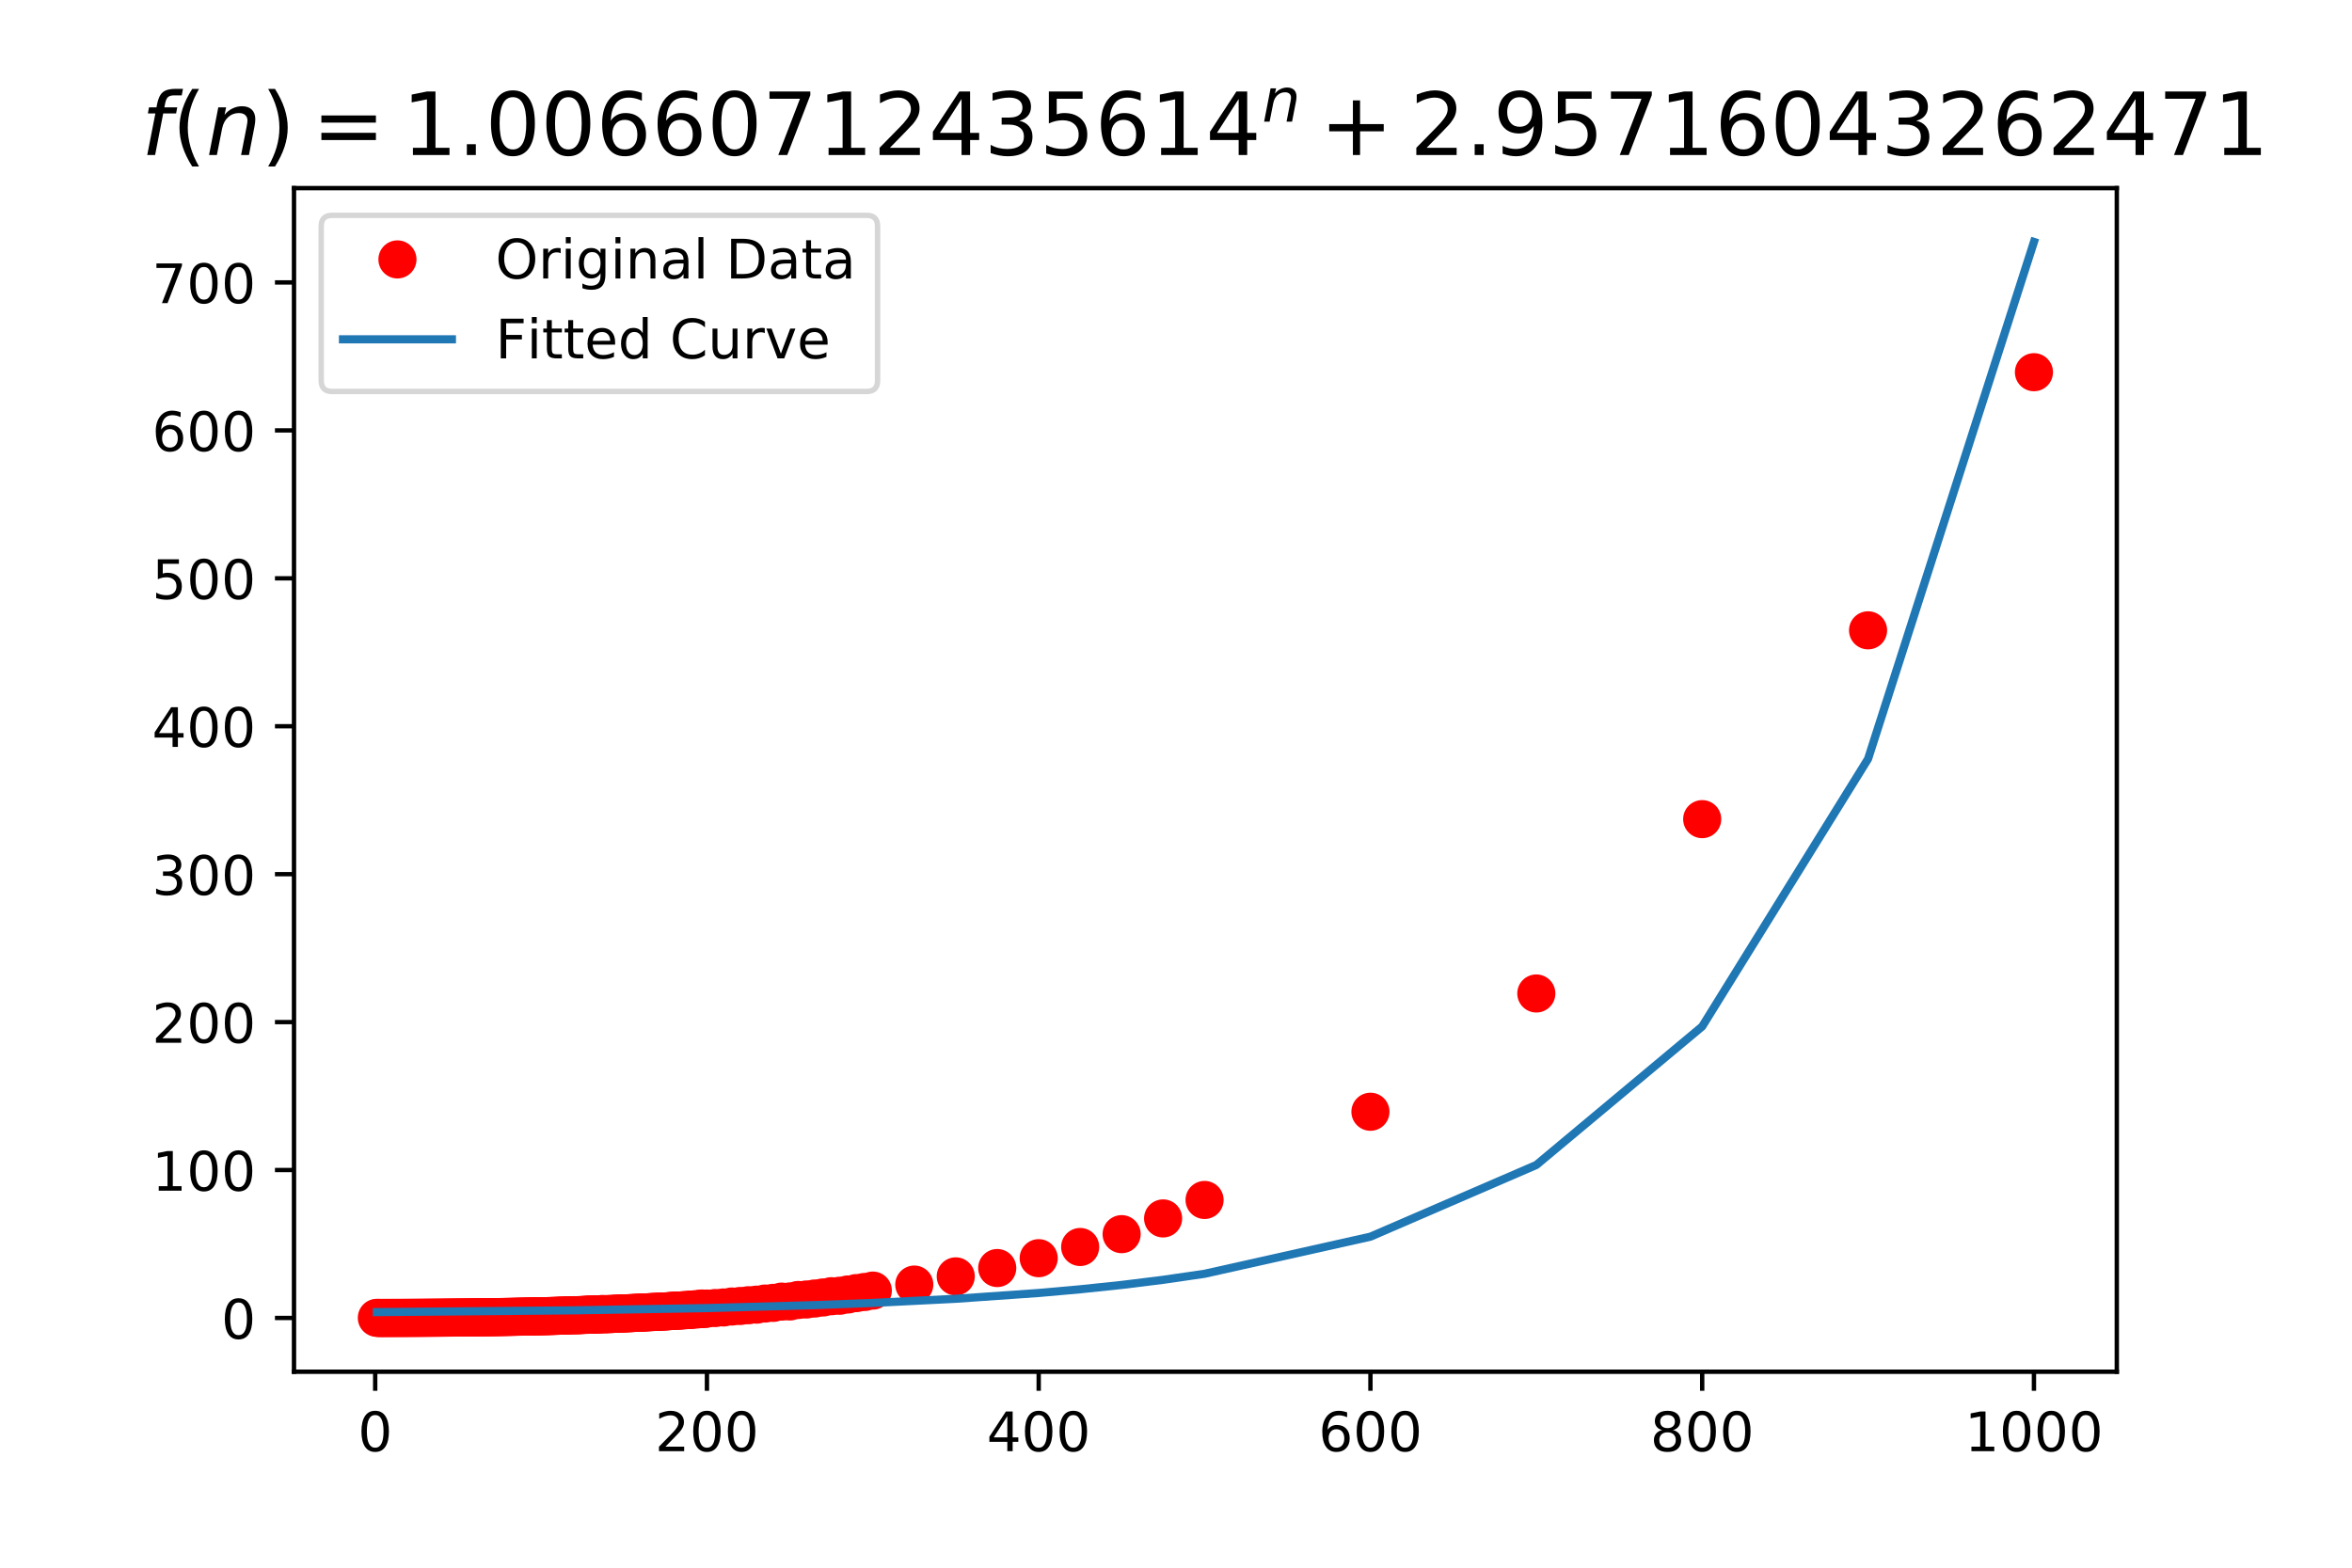 <?xml version="1.0" encoding="utf-8" standalone="no"?>
<!DOCTYPE svg PUBLIC "-//W3C//DTD SVG 1.1//EN"
  "http://www.w3.org/Graphics/SVG/1.1/DTD/svg11.dtd">
<!-- Created with matplotlib (https://matplotlib.org/) -->
<svg height="288pt" version="1.1" viewBox="0 0 432 288" width="432pt" xmlns="http://www.w3.org/2000/svg" xmlns:xlink="http://www.w3.org/1999/xlink">
 <defs>
  <style type="text/css">
*{stroke-linecap:butt;stroke-linejoin:round;}
  </style>
 </defs>
 <g id="figure_1">
  <g id="patch_1">
   <path d="M 0 288 
L 432 288 
L 432 0 
L 0 0 
z
" style="fill:#ffffff;"/>
  </g>
  <g id="axes_1">
   <g id="patch_2">
    <path d="M 54 252 
L 388.8 252 
L 388.8 34.56 
L 54 34.56 
z
" style="fill:#ffffff;"/>
   </g>
   <g id="matplotlib.axis_1">
    <g id="xtick_1">
     <g id="line2d_1">
      <defs>
       <path d="M 0 0 
L 0 3.5 
" id="mab795fb2c2" style="stroke:#000000;stroke-width:0.8;"/>
      </defs>
      <g>
       <use style="stroke:#000000;stroke-width:0.8;" x="68.914" xlink:href="#mab795fb2c2" y="252"/>
      </g>
     </g>
     <g id="text_1">
      <!-- 0 -->
      <defs>
       <path d="M 31.781 66.406 
Q 24.172 66.406 20.328 58.906 
Q 16.5 51.422 16.5 36.375 
Q 16.5 21.391 20.328 13.891 
Q 24.172 6.391 31.781 6.391 
Q 39.453 6.391 43.281 13.891 
Q 47.125 21.391 47.125 36.375 
Q 47.125 51.422 43.281 58.906 
Q 39.453 66.406 31.781 66.406 
z
M 31.781 74.219 
Q 44.047 74.219 50.516 64.516 
Q 56.984 54.828 56.984 36.375 
Q 56.984 17.969 50.516 8.266 
Q 44.047 -1.422 31.781 -1.422 
Q 19.531 -1.422 13.062 8.266 
Q 6.594 17.969 6.594 36.375 
Q 6.594 54.828 13.062 64.516 
Q 19.531 74.219 31.781 74.219 
z
" id="DejaVuSans-48"/>
      </defs>
      <g transform="translate(65.732 266.598)scale(0.1 -0.1)">
       <use xlink:href="#DejaVuSans-48"/>
      </g>
     </g>
    </g>
    <g id="xtick_2">
     <g id="line2d_2">
      <g>
       <use style="stroke:#000000;stroke-width:0.8;" x="129.847" xlink:href="#mab795fb2c2" y="252"/>
      </g>
     </g>
     <g id="text_2">
      <!-- 200 -->
      <defs>
       <path d="M 19.188 8.297 
L 53.609 8.297 
L 53.609 0 
L 7.328 0 
L 7.328 8.297 
Q 12.938 14.109 22.625 23.891 
Q 32.328 33.688 34.812 36.531 
Q 39.547 41.844 41.422 45.531 
Q 43.312 49.219 43.312 52.781 
Q 43.312 58.594 39.234 62.25 
Q 35.156 65.922 28.609 65.922 
Q 23.969 65.922 18.812 64.312 
Q 13.672 62.703 7.812 59.422 
L 7.812 69.391 
Q 13.766 71.781 18.938 73 
Q 24.125 74.219 28.422 74.219 
Q 39.75 74.219 46.484 68.547 
Q 53.219 62.891 53.219 53.422 
Q 53.219 48.922 51.531 44.891 
Q 49.859 40.875 45.406 35.406 
Q 44.188 33.984 37.641 27.219 
Q 31.109 20.453 19.188 8.297 
z
" id="DejaVuSans-50"/>
      </defs>
      <g transform="translate(120.303 266.598)scale(0.1 -0.1)">
       <use xlink:href="#DejaVuSans-50"/>
       <use x="63.623" xlink:href="#DejaVuSans-48"/>
       <use x="127.246" xlink:href="#DejaVuSans-48"/>
      </g>
     </g>
    </g>
    <g id="xtick_3">
     <g id="line2d_3">
      <g>
       <use style="stroke:#000000;stroke-width:0.8;" x="190.781" xlink:href="#mab795fb2c2" y="252"/>
      </g>
     </g>
     <g id="text_3">
      <!-- 400 -->
      <defs>
       <path d="M 37.797 64.312 
L 12.891 25.391 
L 37.797 25.391 
z
M 35.203 72.906 
L 47.609 72.906 
L 47.609 25.391 
L 58.016 25.391 
L 58.016 17.188 
L 47.609 17.188 
L 47.609 0 
L 37.797 0 
L 37.797 17.188 
L 4.891 17.188 
L 4.891 26.703 
z
" id="DejaVuSans-52"/>
      </defs>
      <g transform="translate(181.237 266.598)scale(0.1 -0.1)">
       <use xlink:href="#DejaVuSans-52"/>
       <use x="63.623" xlink:href="#DejaVuSans-48"/>
       <use x="127.246" xlink:href="#DejaVuSans-48"/>
      </g>
     </g>
    </g>
    <g id="xtick_4">
     <g id="line2d_4">
      <g>
       <use style="stroke:#000000;stroke-width:0.8;" x="251.714" xlink:href="#mab795fb2c2" y="252"/>
      </g>
     </g>
     <g id="text_4">
      <!-- 600 -->
      <defs>
       <path d="M 33.016 40.375 
Q 26.375 40.375 22.484 35.828 
Q 18.609 31.297 18.609 23.391 
Q 18.609 15.531 22.484 10.953 
Q 26.375 6.391 33.016 6.391 
Q 39.656 6.391 43.531 10.953 
Q 47.406 15.531 47.406 23.391 
Q 47.406 31.297 43.531 35.828 
Q 39.656 40.375 33.016 40.375 
z
M 52.594 71.297 
L 52.594 62.312 
Q 48.875 64.062 45.094 64.984 
Q 41.312 65.922 37.594 65.922 
Q 27.828 65.922 22.672 59.328 
Q 17.531 52.734 16.797 39.406 
Q 19.672 43.656 24.016 45.922 
Q 28.375 48.188 33.594 48.188 
Q 44.578 48.188 50.953 41.516 
Q 57.328 34.859 57.328 23.391 
Q 57.328 12.156 50.688 5.359 
Q 44.047 -1.422 33.016 -1.422 
Q 20.359 -1.422 13.672 8.266 
Q 6.984 17.969 6.984 36.375 
Q 6.984 53.656 15.188 63.938 
Q 23.391 74.219 37.203 74.219 
Q 40.922 74.219 44.703 73.484 
Q 48.484 72.75 52.594 71.297 
z
" id="DejaVuSans-54"/>
      </defs>
      <g transform="translate(242.171 266.598)scale(0.1 -0.1)">
       <use xlink:href="#DejaVuSans-54"/>
       <use x="63.623" xlink:href="#DejaVuSans-48"/>
       <use x="127.246" xlink:href="#DejaVuSans-48"/>
      </g>
     </g>
    </g>
    <g id="xtick_5">
     <g id="line2d_5">
      <g>
       <use style="stroke:#000000;stroke-width:0.8;" x="312.648" xlink:href="#mab795fb2c2" y="252"/>
      </g>
     </g>
     <g id="text_5">
      <!-- 800 -->
      <defs>
       <path d="M 31.781 34.625 
Q 24.75 34.625 20.719 30.859 
Q 16.703 27.094 16.703 20.516 
Q 16.703 13.922 20.719 10.156 
Q 24.75 6.391 31.781 6.391 
Q 38.812 6.391 42.859 10.172 
Q 46.922 13.969 46.922 20.516 
Q 46.922 27.094 42.891 30.859 
Q 38.875 34.625 31.781 34.625 
z
M 21.922 38.812 
Q 15.578 40.375 12.031 44.719 
Q 8.5 49.078 8.5 55.328 
Q 8.5 64.062 14.719 69.141 
Q 20.953 74.219 31.781 74.219 
Q 42.672 74.219 48.875 69.141 
Q 55.078 64.062 55.078 55.328 
Q 55.078 49.078 51.531 44.719 
Q 48 40.375 41.703 38.812 
Q 48.828 37.156 52.797 32.312 
Q 56.781 27.484 56.781 20.516 
Q 56.781 9.906 50.312 4.234 
Q 43.844 -1.422 31.781 -1.422 
Q 19.734 -1.422 13.25 4.234 
Q 6.781 9.906 6.781 20.516 
Q 6.781 27.484 10.781 32.312 
Q 14.797 37.156 21.922 38.812 
z
M 18.312 54.391 
Q 18.312 48.734 21.844 45.562 
Q 25.391 42.391 31.781 42.391 
Q 38.141 42.391 41.719 45.562 
Q 45.312 48.734 45.312 54.391 
Q 45.312 60.062 41.719 63.234 
Q 38.141 66.406 31.781 66.406 
Q 25.391 66.406 21.844 63.234 
Q 18.312 60.062 18.312 54.391 
z
" id="DejaVuSans-56"/>
      </defs>
      <g transform="translate(303.104 266.598)scale(0.1 -0.1)">
       <use xlink:href="#DejaVuSans-56"/>
       <use x="63.623" xlink:href="#DejaVuSans-48"/>
       <use x="127.246" xlink:href="#DejaVuSans-48"/>
      </g>
     </g>
    </g>
    <g id="xtick_6">
     <g id="line2d_6">
      <g>
       <use style="stroke:#000000;stroke-width:0.8;" x="373.582" xlink:href="#mab795fb2c2" y="252"/>
      </g>
     </g>
     <g id="text_6">
      <!-- 1000 -->
      <defs>
       <path d="M 12.406 8.297 
L 28.516 8.297 
L 28.516 63.922 
L 10.984 60.406 
L 10.984 69.391 
L 28.422 72.906 
L 38.281 72.906 
L 38.281 8.297 
L 54.391 8.297 
L 54.391 0 
L 12.406 0 
z
" id="DejaVuSans-49"/>
      </defs>
      <g transform="translate(360.857 266.598)scale(0.1 -0.1)">
       <use xlink:href="#DejaVuSans-49"/>
       <use x="63.623" xlink:href="#DejaVuSans-48"/>
       <use x="127.246" xlink:href="#DejaVuSans-48"/>
       <use x="190.869" xlink:href="#DejaVuSans-48"/>
      </g>
     </g>
    </g>
   </g>
   <g id="matplotlib.axis_2">
    <g id="ytick_1">
     <g id="line2d_7">
      <defs>
       <path d="M 0 0 
L -3.5 0 
" id="m92c43f26bc" style="stroke:#000000;stroke-width:0.8;"/>
      </defs>
      <g>
       <use style="stroke:#000000;stroke-width:0.8;" x="54" xlink:href="#m92c43f26bc" y="242.124"/>
      </g>
     </g>
     <g id="text_7">
      <!-- 0 -->
      <g transform="translate(40.638 245.923)scale(0.1 -0.1)">
       <use xlink:href="#DejaVuSans-48"/>
      </g>
     </g>
    </g>
    <g id="ytick_2">
     <g id="line2d_8">
      <g>
       <use style="stroke:#000000;stroke-width:0.8;" x="54" xlink:href="#m92c43f26bc" y="214.948"/>
      </g>
     </g>
     <g id="text_8">
      <!-- 100 -->
      <g transform="translate(27.913 218.747)scale(0.1 -0.1)">
       <use xlink:href="#DejaVuSans-49"/>
       <use x="63.623" xlink:href="#DejaVuSans-48"/>
       <use x="127.246" xlink:href="#DejaVuSans-48"/>
      </g>
     </g>
    </g>
    <g id="ytick_3">
     <g id="line2d_9">
      <g>
       <use style="stroke:#000000;stroke-width:0.8;" x="54" xlink:href="#m92c43f26bc" y="187.771"/>
      </g>
     </g>
     <g id="text_9">
      <!-- 200 -->
      <g transform="translate(27.913 191.57)scale(0.1 -0.1)">
       <use xlink:href="#DejaVuSans-50"/>
       <use x="63.623" xlink:href="#DejaVuSans-48"/>
       <use x="127.246" xlink:href="#DejaVuSans-48"/>
      </g>
     </g>
    </g>
    <g id="ytick_4">
     <g id="line2d_10">
      <g>
       <use style="stroke:#000000;stroke-width:0.8;" x="54" xlink:href="#m92c43f26bc" y="160.594"/>
      </g>
     </g>
     <g id="text_10">
      <!-- 300 -->
      <defs>
       <path d="M 40.578 39.312 
Q 47.656 37.797 51.625 33 
Q 55.609 28.219 55.609 21.188 
Q 55.609 10.406 48.188 4.484 
Q 40.766 -1.422 27.094 -1.422 
Q 22.516 -1.422 17.656 -0.516 
Q 12.797 0.391 7.625 2.203 
L 7.625 11.719 
Q 11.719 9.328 16.594 8.109 
Q 21.484 6.891 26.812 6.891 
Q 36.078 6.891 40.938 10.547 
Q 45.797 14.203 45.797 21.188 
Q 45.797 27.641 41.281 31.266 
Q 36.766 34.906 28.719 34.906 
L 20.219 34.906 
L 20.219 43.016 
L 29.109 43.016 
Q 36.375 43.016 40.234 45.922 
Q 44.094 48.828 44.094 54.297 
Q 44.094 59.906 40.109 62.906 
Q 36.141 65.922 28.719 65.922 
Q 24.656 65.922 20.016 65.031 
Q 15.375 64.156 9.812 62.312 
L 9.812 71.094 
Q 15.438 72.656 20.344 73.438 
Q 25.25 74.219 29.594 74.219 
Q 40.828 74.219 47.359 69.109 
Q 53.906 64.016 53.906 55.328 
Q 53.906 49.266 50.438 45.094 
Q 46.969 40.922 40.578 39.312 
z
" id="DejaVuSans-51"/>
      </defs>
      <g transform="translate(27.913 164.394)scale(0.1 -0.1)">
       <use xlink:href="#DejaVuSans-51"/>
       <use x="63.623" xlink:href="#DejaVuSans-48"/>
       <use x="127.246" xlink:href="#DejaVuSans-48"/>
      </g>
     </g>
    </g>
    <g id="ytick_5">
     <g id="line2d_11">
      <g>
       <use style="stroke:#000000;stroke-width:0.8;" x="54" xlink:href="#m92c43f26bc" y="133.418"/>
      </g>
     </g>
     <g id="text_11">
      <!-- 400 -->
      <g transform="translate(27.913 137.217)scale(0.1 -0.1)">
       <use xlink:href="#DejaVuSans-52"/>
       <use x="63.623" xlink:href="#DejaVuSans-48"/>
       <use x="127.246" xlink:href="#DejaVuSans-48"/>
      </g>
     </g>
    </g>
    <g id="ytick_6">
     <g id="line2d_12">
      <g>
       <use style="stroke:#000000;stroke-width:0.8;" x="54" xlink:href="#m92c43f26bc" y="106.241"/>
      </g>
     </g>
     <g id="text_12">
      <!-- 500 -->
      <defs>
       <path d="M 10.797 72.906 
L 49.516 72.906 
L 49.516 64.594 
L 19.828 64.594 
L 19.828 46.734 
Q 21.969 47.469 24.109 47.828 
Q 26.266 48.188 28.422 48.188 
Q 40.625 48.188 47.75 41.5 
Q 54.891 34.812 54.891 23.391 
Q 54.891 11.625 47.562 5.094 
Q 40.234 -1.422 26.906 -1.422 
Q 22.312 -1.422 17.547 -0.641 
Q 12.797 0.141 7.719 1.703 
L 7.719 11.625 
Q 12.109 9.234 16.797 8.062 
Q 21.484 6.891 26.703 6.891 
Q 35.156 6.891 40.078 11.328 
Q 45.016 15.766 45.016 23.391 
Q 45.016 31 40.078 35.438 
Q 35.156 39.891 26.703 39.891 
Q 22.75 39.891 18.812 39.016 
Q 14.891 38.141 10.797 36.281 
z
" id="DejaVuSans-53"/>
      </defs>
      <g transform="translate(27.913 110.04)scale(0.1 -0.1)">
       <use xlink:href="#DejaVuSans-53"/>
       <use x="63.623" xlink:href="#DejaVuSans-48"/>
       <use x="127.246" xlink:href="#DejaVuSans-48"/>
      </g>
     </g>
    </g>
    <g id="ytick_7">
     <g id="line2d_13">
      <g>
       <use style="stroke:#000000;stroke-width:0.8;" x="54" xlink:href="#m92c43f26bc" y="79.065"/>
      </g>
     </g>
     <g id="text_13">
      <!-- 600 -->
      <g transform="translate(27.913 82.864)scale(0.1 -0.1)">
       <use xlink:href="#DejaVuSans-54"/>
       <use x="63.623" xlink:href="#DejaVuSans-48"/>
       <use x="127.246" xlink:href="#DejaVuSans-48"/>
      </g>
     </g>
    </g>
    <g id="ytick_8">
     <g id="line2d_14">
      <g>
       <use style="stroke:#000000;stroke-width:0.8;" x="54" xlink:href="#m92c43f26bc" y="51.888"/>
      </g>
     </g>
     <g id="text_14">
      <!-- 700 -->
      <defs>
       <path d="M 8.203 72.906 
L 55.078 72.906 
L 55.078 68.703 
L 28.609 0 
L 18.312 0 
L 43.219 64.594 
L 8.203 64.594 
z
" id="DejaVuSans-55"/>
      </defs>
      <g transform="translate(27.913 55.687)scale(0.1 -0.1)">
       <use xlink:href="#DejaVuSans-55"/>
       <use x="63.623" xlink:href="#DejaVuSans-48"/>
       <use x="127.246" xlink:href="#DejaVuSans-48"/>
      </g>
     </g>
    </g>
   </g>
   <g id="line2d_15">
    <defs>
     <path d="M 0 3 
C 0.796 3 1.559 2.684 2.121 2.121 
C 2.684 1.559 3 0.796 3 0 
C 3 -0.796 2.684 -1.559 2.121 -2.121 
C 1.559 -2.684 0.796 -3 0 -3 
C -0.796 -3 -1.559 -2.684 -2.121 -2.121 
C -2.684 -1.559 -3 -0.796 -3 0 
C -3 0.796 -2.684 1.559 -2.121 2.121 
C -1.559 2.684 -0.796 3 0 3 
z
" id="m6afd31a3e0" style="stroke:#ff0000;"/>
    </defs>
    <g clip-path="url(#p3056844a53)">
     <use style="fill:#ff0000;stroke:#ff0000;" x="69.218" xlink:href="#m6afd31a3e0" y="242.102"/>
     <use style="fill:#ff0000;stroke:#ff0000;" x="69.523" xlink:href="#m6afd31a3e0" y="242.116"/>
     <use style="fill:#ff0000;stroke:#ff0000;" x="69.828" xlink:href="#m6afd31a3e0" y="242.116"/>
     <use style="fill:#ff0000;stroke:#ff0000;" x="70.132" xlink:href="#m6afd31a3e0" y="242.116"/>
     <use style="fill:#ff0000;stroke:#ff0000;" x="70.437" xlink:href="#m6afd31a3e0" y="242.115"/>
     <use style="fill:#ff0000;stroke:#ff0000;" x="70.742" xlink:href="#m6afd31a3e0" y="242.115"/>
     <use style="fill:#ff0000;stroke:#ff0000;" x="71.046" xlink:href="#m6afd31a3e0" y="242.114"/>
     <use style="fill:#ff0000;stroke:#ff0000;" x="71.351" xlink:href="#m6afd31a3e0" y="242.114"/>
     <use style="fill:#ff0000;stroke:#ff0000;" x="71.656" xlink:href="#m6afd31a3e0" y="242.114"/>
     <use style="fill:#ff0000;stroke:#ff0000;" x="71.96" xlink:href="#m6afd31a3e0" y="242.113"/>
     <use style="fill:#ff0000;stroke:#ff0000;" x="72.265" xlink:href="#m6afd31a3e0" y="242.112"/>
     <use style="fill:#ff0000;stroke:#ff0000;" x="72.57" xlink:href="#m6afd31a3e0" y="242.112"/>
     <use style="fill:#ff0000;stroke:#ff0000;" x="72.874" xlink:href="#m6afd31a3e0" y="242.111"/>
     <use style="fill:#ff0000;stroke:#ff0000;" x="73.179" xlink:href="#m6afd31a3e0" y="242.111"/>
     <use style="fill:#ff0000;stroke:#ff0000;" x="73.484" xlink:href="#m6afd31a3e0" y="242.11"/>
     <use style="fill:#ff0000;stroke:#ff0000;" x="73.788" xlink:href="#m6afd31a3e0" y="242.109"/>
     <use style="fill:#ff0000;stroke:#ff0000;" x="74.093" xlink:href="#m6afd31a3e0" y="242.108"/>
     <use style="fill:#ff0000;stroke:#ff0000;" x="74.398" xlink:href="#m6afd31a3e0" y="242.107"/>
     <use style="fill:#ff0000;stroke:#ff0000;" x="74.702" xlink:href="#m6afd31a3e0" y="242.106"/>
     <use style="fill:#ff0000;stroke:#ff0000;" x="75.007" xlink:href="#m6afd31a3e0" y="242.105"/>
     <use style="fill:#ff0000;stroke:#ff0000;" x="75.312" xlink:href="#m6afd31a3e0" y="242.104"/>
     <use style="fill:#ff0000;stroke:#ff0000;" x="75.616" xlink:href="#m6afd31a3e0" y="242.103"/>
     <use style="fill:#ff0000;stroke:#ff0000;" x="75.921" xlink:href="#m6afd31a3e0" y="242.102"/>
     <use style="fill:#ff0000;stroke:#ff0000;" x="76.226" xlink:href="#m6afd31a3e0" y="242.1"/>
     <use style="fill:#ff0000;stroke:#ff0000;" x="76.53" xlink:href="#m6afd31a3e0" y="242.099"/>
     <use style="fill:#ff0000;stroke:#ff0000;" x="76.835" xlink:href="#m6afd31a3e0" y="242.098"/>
     <use style="fill:#ff0000;stroke:#ff0000;" x="77.14" xlink:href="#m6afd31a3e0" y="242.096"/>
     <use style="fill:#ff0000;stroke:#ff0000;" x="77.444" xlink:href="#m6afd31a3e0" y="242.095"/>
     <use style="fill:#ff0000;stroke:#ff0000;" x="77.749" xlink:href="#m6afd31a3e0" y="242.093"/>
     <use style="fill:#ff0000;stroke:#ff0000;" x="78.054" xlink:href="#m6afd31a3e0" y="242.092"/>
     <use style="fill:#ff0000;stroke:#ff0000;" x="78.358" xlink:href="#m6afd31a3e0" y="242.09"/>
     <use style="fill:#ff0000;stroke:#ff0000;" x="78.663" xlink:href="#m6afd31a3e0" y="242.088"/>
     <use style="fill:#ff0000;stroke:#ff0000;" x="78.968" xlink:href="#m6afd31a3e0" y="242.086"/>
     <use style="fill:#ff0000;stroke:#ff0000;" x="79.272" xlink:href="#m6afd31a3e0" y="242.086"/>
     <use style="fill:#ff0000;stroke:#ff0000;" x="79.577" xlink:href="#m6afd31a3e0" y="242.083"/>
     <use style="fill:#ff0000;stroke:#ff0000;" x="79.882" xlink:href="#m6afd31a3e0" y="242.081"/>
     <use style="fill:#ff0000;stroke:#ff0000;" x="80.186" xlink:href="#m6afd31a3e0" y="242.079"/>
     <use style="fill:#ff0000;stroke:#ff0000;" x="80.491" xlink:href="#m6afd31a3e0" y="242.078"/>
     <use style="fill:#ff0000;stroke:#ff0000;" x="80.796" xlink:href="#m6afd31a3e0" y="242.076"/>
     <use style="fill:#ff0000;stroke:#ff0000;" x="81.1" xlink:href="#m6afd31a3e0" y="242.074"/>
     <use style="fill:#ff0000;stroke:#ff0000;" x="81.405" xlink:href="#m6afd31a3e0" y="242.071"/>
     <use style="fill:#ff0000;stroke:#ff0000;" x="81.71" xlink:href="#m6afd31a3e0" y="242.069"/>
     <use style="fill:#ff0000;stroke:#ff0000;" x="82.014" xlink:href="#m6afd31a3e0" y="242.067"/>
     <use style="fill:#ff0000;stroke:#ff0000;" x="82.319" xlink:href="#m6afd31a3e0" y="242.065"/>
     <use style="fill:#ff0000;stroke:#ff0000;" x="82.624" xlink:href="#m6afd31a3e0" y="242.063"/>
     <use style="fill:#ff0000;stroke:#ff0000;" x="82.928" xlink:href="#m6afd31a3e0" y="242.06"/>
     <use style="fill:#ff0000;stroke:#ff0000;" x="83.233" xlink:href="#m6afd31a3e0" y="242.057"/>
     <use style="fill:#ff0000;stroke:#ff0000;" x="83.538" xlink:href="#m6afd31a3e0" y="242.054"/>
     <use style="fill:#ff0000;stroke:#ff0000;" x="83.842" xlink:href="#m6afd31a3e0" y="242.052"/>
     <use style="fill:#ff0000;stroke:#ff0000;" x="84.147" xlink:href="#m6afd31a3e0" y="242.049"/>
     <use style="fill:#ff0000;stroke:#ff0000;" x="84.452" xlink:href="#m6afd31a3e0" y="242.045"/>
     <use style="fill:#ff0000;stroke:#ff0000;" x="84.756" xlink:href="#m6afd31a3e0" y="242.043"/>
     <use style="fill:#ff0000;stroke:#ff0000;" x="85.061" xlink:href="#m6afd31a3e0" y="242.041"/>
     <use style="fill:#ff0000;stroke:#ff0000;" x="85.366" xlink:href="#m6afd31a3e0" y="242.038"/>
     <use style="fill:#ff0000;stroke:#ff0000;" x="85.67" xlink:href="#m6afd31a3e0" y="242.035"/>
     <use style="fill:#ff0000;stroke:#ff0000;" x="85.975" xlink:href="#m6afd31a3e0" y="242.031"/>
     <use style="fill:#ff0000;stroke:#ff0000;" x="86.28" xlink:href="#m6afd31a3e0" y="242.026"/>
     <use style="fill:#ff0000;stroke:#ff0000;" x="86.584" xlink:href="#m6afd31a3e0" y="242.024"/>
     <use style="fill:#ff0000;stroke:#ff0000;" x="86.889" xlink:href="#m6afd31a3e0" y="242.02"/>
     <use style="fill:#ff0000;stroke:#ff0000;" x="87.194" xlink:href="#m6afd31a3e0" y="242.016"/>
     <use style="fill:#ff0000;stroke:#ff0000;" x="87.498" xlink:href="#m6afd31a3e0" y="242.012"/>
     <use style="fill:#ff0000;stroke:#ff0000;" x="87.803" xlink:href="#m6afd31a3e0" y="242.008"/>
     <use style="fill:#ff0000;stroke:#ff0000;" x="88.108" xlink:href="#m6afd31a3e0" y="242.005"/>
     <use style="fill:#ff0000;stroke:#ff0000;" x="88.412" xlink:href="#m6afd31a3e0" y="242.001"/>
     <use style="fill:#ff0000;stroke:#ff0000;" x="88.717" xlink:href="#m6afd31a3e0" y="241.998"/>
     <use style="fill:#ff0000;stroke:#ff0000;" x="89.022" xlink:href="#m6afd31a3e0" y="241.993"/>
     <use style="fill:#ff0000;stroke:#ff0000;" x="89.326" xlink:href="#m6afd31a3e0" y="241.99"/>
     <use style="fill:#ff0000;stroke:#ff0000;" x="89.631" xlink:href="#m6afd31a3e0" y="241.986"/>
     <use style="fill:#ff0000;stroke:#ff0000;" x="89.936" xlink:href="#m6afd31a3e0" y="241.982"/>
     <use style="fill:#ff0000;stroke:#ff0000;" x="90.24" xlink:href="#m6afd31a3e0" y="241.977"/>
     <use style="fill:#ff0000;stroke:#ff0000;" x="90.545" xlink:href="#m6afd31a3e0" y="241.973"/>
     <use style="fill:#ff0000;stroke:#ff0000;" x="90.85" xlink:href="#m6afd31a3e0" y="241.967"/>
     <use style="fill:#ff0000;stroke:#ff0000;" x="91.154" xlink:href="#m6afd31a3e0" y="241.965"/>
     <use style="fill:#ff0000;stroke:#ff0000;" x="91.459" xlink:href="#m6afd31a3e0" y="241.96"/>
     <use style="fill:#ff0000;stroke:#ff0000;" x="91.764" xlink:href="#m6afd31a3e0" y="241.955"/>
     <use style="fill:#ff0000;stroke:#ff0000;" x="92.068" xlink:href="#m6afd31a3e0" y="241.95"/>
     <use style="fill:#ff0000;stroke:#ff0000;" x="92.373" xlink:href="#m6afd31a3e0" y="241.945"/>
     <use style="fill:#ff0000;stroke:#ff0000;" x="92.678" xlink:href="#m6afd31a3e0" y="241.941"/>
     <use style="fill:#ff0000;stroke:#ff0000;" x="92.982" xlink:href="#m6afd31a3e0" y="241.936"/>
     <use style="fill:#ff0000;stroke:#ff0000;" x="93.287" xlink:href="#m6afd31a3e0" y="241.93"/>
     <use style="fill:#ff0000;stroke:#ff0000;" x="93.592" xlink:href="#m6afd31a3e0" y="241.925"/>
     <use style="fill:#ff0000;stroke:#ff0000;" x="93.896" xlink:href="#m6afd31a3e0" y="241.921"/>
     <use style="fill:#ff0000;stroke:#ff0000;" x="94.201" xlink:href="#m6afd31a3e0" y="241.915"/>
     <use style="fill:#ff0000;stroke:#ff0000;" x="94.506" xlink:href="#m6afd31a3e0" y="241.909"/>
     <use style="fill:#ff0000;stroke:#ff0000;" x="94.81" xlink:href="#m6afd31a3e0" y="241.904"/>
     <use style="fill:#ff0000;stroke:#ff0000;" x="95.115" xlink:href="#m6afd31a3e0" y="241.894"/>
     <use style="fill:#ff0000;stroke:#ff0000;" x="95.42" xlink:href="#m6afd31a3e0" y="241.891"/>
     <use style="fill:#ff0000;stroke:#ff0000;" x="95.724" xlink:href="#m6afd31a3e0" y="241.885"/>
     <use style="fill:#ff0000;stroke:#ff0000;" x="96.029" xlink:href="#m6afd31a3e0" y="241.88"/>
     <use style="fill:#ff0000;stroke:#ff0000;" x="96.334" xlink:href="#m6afd31a3e0" y="241.874"/>
     <use style="fill:#ff0000;stroke:#ff0000;" x="96.638" xlink:href="#m6afd31a3e0" y="241.864"/>
     <use style="fill:#ff0000;stroke:#ff0000;" x="96.943" xlink:href="#m6afd31a3e0" y="241.862"/>
     <use style="fill:#ff0000;stroke:#ff0000;" x="97.248" xlink:href="#m6afd31a3e0" y="241.852"/>
     <use style="fill:#ff0000;stroke:#ff0000;" x="97.552" xlink:href="#m6afd31a3e0" y="241.846"/>
     <use style="fill:#ff0000;stroke:#ff0000;" x="97.857" xlink:href="#m6afd31a3e0" y="241.839"/>
     <use style="fill:#ff0000;stroke:#ff0000;" x="98.162" xlink:href="#m6afd31a3e0" y="241.832"/>
     <use style="fill:#ff0000;stroke:#ff0000;" x="98.466" xlink:href="#m6afd31a3e0" y="241.829"/>
     <use style="fill:#ff0000;stroke:#ff0000;" x="98.771" xlink:href="#m6afd31a3e0" y="241.819"/>
     <use style="fill:#ff0000;stroke:#ff0000;" x="99.076" xlink:href="#m6afd31a3e0" y="241.814"/>
     <use style="fill:#ff0000;stroke:#ff0000;" x="99.38" xlink:href="#m6afd31a3e0" y="241.805"/>
     <use style="fill:#ff0000;stroke:#ff0000;" x="99.685" xlink:href="#m6afd31a3e0" y="241.797"/>
     <use style="fill:#ff0000;stroke:#ff0000;" x="99.99" xlink:href="#m6afd31a3e0" y="241.792"/>
     <use style="fill:#ff0000;stroke:#ff0000;" x="100.294" xlink:href="#m6afd31a3e0" y="241.786"/>
     <use style="fill:#ff0000;stroke:#ff0000;" x="100.599" xlink:href="#m6afd31a3e0" y="241.778"/>
     <use style="fill:#ff0000;stroke:#ff0000;" x="100.904" xlink:href="#m6afd31a3e0" y="241.771"/>
     <use style="fill:#ff0000;stroke:#ff0000;" x="101.208" xlink:href="#m6afd31a3e0" y="241.763"/>
     <use style="fill:#ff0000;stroke:#ff0000;" x="101.513" xlink:href="#m6afd31a3e0" y="241.748"/>
     <use style="fill:#ff0000;stroke:#ff0000;" x="101.818" xlink:href="#m6afd31a3e0" y="241.749"/>
     <use style="fill:#ff0000;stroke:#ff0000;" x="102.122" xlink:href="#m6afd31a3e0" y="241.735"/>
     <use style="fill:#ff0000;stroke:#ff0000;" x="102.427" xlink:href="#m6afd31a3e0" y="241.725"/>
     <use style="fill:#ff0000;stroke:#ff0000;" x="102.732" xlink:href="#m6afd31a3e0" y="241.714"/>
     <use style="fill:#ff0000;stroke:#ff0000;" x="103.036" xlink:href="#m6afd31a3e0" y="241.699"/>
     <use style="fill:#ff0000;stroke:#ff0000;" x="103.341" xlink:href="#m6afd31a3e0" y="241.694"/>
     <use style="fill:#ff0000;stroke:#ff0000;" x="103.646" xlink:href="#m6afd31a3e0" y="241.69"/>
     <use style="fill:#ff0000;stroke:#ff0000;" x="103.95" xlink:href="#m6afd31a3e0" y="241.679"/>
     <use style="fill:#ff0000;stroke:#ff0000;" x="104.255" xlink:href="#m6afd31a3e0" y="241.66"/>
     <use style="fill:#ff0000;stroke:#ff0000;" x="104.56" xlink:href="#m6afd31a3e0" y="241.638"/>
     <use style="fill:#ff0000;stroke:#ff0000;" x="104.864" xlink:href="#m6afd31a3e0" y="241.634"/>
     <use style="fill:#ff0000;stroke:#ff0000;" x="105.169" xlink:href="#m6afd31a3e0" y="241.622"/>
     <use style="fill:#ff0000;stroke:#ff0000;" x="105.474" xlink:href="#m6afd31a3e0" y="241.606"/>
     <use style="fill:#ff0000;stroke:#ff0000;" x="105.778" xlink:href="#m6afd31a3e0" y="241.621"/>
     <use style="fill:#ff0000;stroke:#ff0000;" x="106.083" xlink:href="#m6afd31a3e0" y="241.606"/>
     <use style="fill:#ff0000;stroke:#ff0000;" x="106.388" xlink:href="#m6afd31a3e0" y="241.604"/>
     <use style="fill:#ff0000;stroke:#ff0000;" x="106.692" xlink:href="#m6afd31a3e0" y="241.582"/>
     <use style="fill:#ff0000;stroke:#ff0000;" x="106.997" xlink:href="#m6afd31a3e0" y="241.581"/>
     <use style="fill:#ff0000;stroke:#ff0000;" x="107.302" xlink:href="#m6afd31a3e0" y="241.562"/>
     <use style="fill:#ff0000;stroke:#ff0000;" x="107.606" xlink:href="#m6afd31a3e0" y="241.539"/>
     <use style="fill:#ff0000;stroke:#ff0000;" x="107.911" xlink:href="#m6afd31a3e0" y="241.55"/>
     <use style="fill:#ff0000;stroke:#ff0000;" x="108.216" xlink:href="#m6afd31a3e0" y="241.493"/>
     <use style="fill:#ff0000;stroke:#ff0000;" x="108.52" xlink:href="#m6afd31a3e0" y="241.51"/>
     <use style="fill:#ff0000;stroke:#ff0000;" x="108.825" xlink:href="#m6afd31a3e0" y="241.521"/>
     <use style="fill:#ff0000;stroke:#ff0000;" x="109.13" xlink:href="#m6afd31a3e0" y="241.507"/>
     <use style="fill:#ff0000;stroke:#ff0000;" x="109.434" xlink:href="#m6afd31a3e0" y="241.488"/>
     <use style="fill:#ff0000;stroke:#ff0000;" x="109.739" xlink:href="#m6afd31a3e0" y="241.487"/>
     <use style="fill:#ff0000;stroke:#ff0000;" x="110.044" xlink:href="#m6afd31a3e0" y="241.472"/>
     <use style="fill:#ff0000;stroke:#ff0000;" x="110.348" xlink:href="#m6afd31a3e0" y="241.462"/>
     <use style="fill:#ff0000;stroke:#ff0000;" x="110.653" xlink:href="#m6afd31a3e0" y="241.387"/>
     <use style="fill:#ff0000;stroke:#ff0000;" x="110.958" xlink:href="#m6afd31a3e0" y="241.445"/>
     <use style="fill:#ff0000;stroke:#ff0000;" x="111.262" xlink:href="#m6afd31a3e0" y="241.433"/>
     <use style="fill:#ff0000;stroke:#ff0000;" x="111.567" xlink:href="#m6afd31a3e0" y="241.406"/>
     <use style="fill:#ff0000;stroke:#ff0000;" x="111.872" xlink:href="#m6afd31a3e0" y="241.414"/>
     <use style="fill:#ff0000;stroke:#ff0000;" x="112.176" xlink:href="#m6afd31a3e0" y="241.4"/>
     <use style="fill:#ff0000;stroke:#ff0000;" x="112.481" xlink:href="#m6afd31a3e0" y="241.387"/>
     <use style="fill:#ff0000;stroke:#ff0000;" x="112.786" xlink:href="#m6afd31a3e0" y="241.368"/>
     <use style="fill:#ff0000;stroke:#ff0000;" x="113.09" xlink:href="#m6afd31a3e0" y="241.356"/>
     <use style="fill:#ff0000;stroke:#ff0000;" x="113.395" xlink:href="#m6afd31a3e0" y="241.327"/>
     <use style="fill:#ff0000;stroke:#ff0000;" x="113.7" xlink:href="#m6afd31a3e0" y="241.331"/>
     <use style="fill:#ff0000;stroke:#ff0000;" x="114.004" xlink:href="#m6afd31a3e0" y="241.325"/>
     <use style="fill:#ff0000;stroke:#ff0000;" x="114.309" xlink:href="#m6afd31a3e0" y="241.294"/>
     <use style="fill:#ff0000;stroke:#ff0000;" x="114.614" xlink:href="#m6afd31a3e0" y="241.289"/>
     <use style="fill:#ff0000;stroke:#ff0000;" x="114.918" xlink:href="#m6afd31a3e0" y="241.262"/>
     <use style="fill:#ff0000;stroke:#ff0000;" x="115.223" xlink:href="#m6afd31a3e0" y="241.267"/>
     <use style="fill:#ff0000;stroke:#ff0000;" x="115.528" xlink:href="#m6afd31a3e0" y="241.242"/>
     <use style="fill:#ff0000;stroke:#ff0000;" x="115.832" xlink:href="#m6afd31a3e0" y="241.238"/>
     <use style="fill:#ff0000;stroke:#ff0000;" x="116.137" xlink:href="#m6afd31a3e0" y="241.229"/>
     <use style="fill:#ff0000;stroke:#ff0000;" x="116.442" xlink:href="#m6afd31a3e0" y="241.202"/>
     <use style="fill:#ff0000;stroke:#ff0000;" x="116.746" xlink:href="#m6afd31a3e0" y="241.183"/>
     <use style="fill:#ff0000;stroke:#ff0000;" x="117.051" xlink:href="#m6afd31a3e0" y="241.188"/>
     <use style="fill:#ff0000;stroke:#ff0000;" x="117.356" xlink:href="#m6afd31a3e0" y="241.166"/>
     <use style="fill:#ff0000;stroke:#ff0000;" x="117.66" xlink:href="#m6afd31a3e0" y="241.145"/>
     <use style="fill:#ff0000;stroke:#ff0000;" x="117.965" xlink:href="#m6afd31a3e0" y="241.143"/>
     <use style="fill:#ff0000;stroke:#ff0000;" x="118.27" xlink:href="#m6afd31a3e0" y="241.106"/>
     <use style="fill:#ff0000;stroke:#ff0000;" x="118.574" xlink:href="#m6afd31a3e0" y="241.095"/>
     <use style="fill:#ff0000;stroke:#ff0000;" x="118.879" xlink:href="#m6afd31a3e0" y="241.089"/>
     <use style="fill:#ff0000;stroke:#ff0000;" x="119.184" xlink:href="#m6afd31a3e0" y="241.075"/>
     <use style="fill:#ff0000;stroke:#ff0000;" x="119.488" xlink:href="#m6afd31a3e0" y="241.049"/>
     <use style="fill:#ff0000;stroke:#ff0000;" x="119.793" xlink:href="#m6afd31a3e0" y="241.042"/>
     <use style="fill:#ff0000;stroke:#ff0000;" x="120.098" xlink:href="#m6afd31a3e0" y="241.026"/>
     <use style="fill:#ff0000;stroke:#ff0000;" x="120.402" xlink:href="#m6afd31a3e0" y="241.011"/>
     <use style="fill:#ff0000;stroke:#ff0000;" x="120.707" xlink:href="#m6afd31a3e0" y="241.004"/>
     <use style="fill:#ff0000;stroke:#ff0000;" x="121.012" xlink:href="#m6afd31a3e0" y="240.979"/>
     <use style="fill:#ff0000;stroke:#ff0000;" x="121.316" xlink:href="#m6afd31a3e0" y="240.954"/>
     <use style="fill:#ff0000;stroke:#ff0000;" x="121.621" xlink:href="#m6afd31a3e0" y="240.951"/>
     <use style="fill:#ff0000;stroke:#ff0000;" x="121.926" xlink:href="#m6afd31a3e0" y="240.926"/>
     <use style="fill:#ff0000;stroke:#ff0000;" x="122.23" xlink:href="#m6afd31a3e0" y="240.915"/>
     <use style="fill:#ff0000;stroke:#ff0000;" x="122.535" xlink:href="#m6afd31a3e0" y="240.896"/>
     <use style="fill:#ff0000;stroke:#ff0000;" x="122.84" xlink:href="#m6afd31a3e0" y="240.894"/>
     <use style="fill:#ff0000;stroke:#ff0000;" x="123.144" xlink:href="#m6afd31a3e0" y="240.845"/>
     <use style="fill:#ff0000;stroke:#ff0000;" x="123.449" xlink:href="#m6afd31a3e0" y="240.825"/>
     <use style="fill:#ff0000;stroke:#ff0000;" x="123.754" xlink:href="#m6afd31a3e0" y="240.828"/>
     <use style="fill:#ff0000;stroke:#ff0000;" x="124.058" xlink:href="#m6afd31a3e0" y="240.778"/>
     <use style="fill:#ff0000;stroke:#ff0000;" x="124.363" xlink:href="#m6afd31a3e0" y="240.786"/>
     <use style="fill:#ff0000;stroke:#ff0000;" x="124.668" xlink:href="#m6afd31a3e0" y="240.759"/>
     <use style="fill:#ff0000;stroke:#ff0000;" x="124.972" xlink:href="#m6afd31a3e0" y="240.763"/>
     <use style="fill:#ff0000;stroke:#ff0000;" x="125.277" xlink:href="#m6afd31a3e0" y="240.721"/>
     <use style="fill:#ff0000;stroke:#ff0000;" x="125.582" xlink:href="#m6afd31a3e0" y="240.704"/>
     <use style="fill:#ff0000;stroke:#ff0000;" x="125.886" xlink:href="#m6afd31a3e0" y="240.698"/>
     <use style="fill:#ff0000;stroke:#ff0000;" x="126.191" xlink:href="#m6afd31a3e0" y="240.676"/>
     <use style="fill:#ff0000;stroke:#ff0000;" x="126.496" xlink:href="#m6afd31a3e0" y="240.667"/>
     <use style="fill:#ff0000;stroke:#ff0000;" x="126.8" xlink:href="#m6afd31a3e0" y="240.618"/>
     <use style="fill:#ff0000;stroke:#ff0000;" x="127.105" xlink:href="#m6afd31a3e0" y="240.609"/>
     <use style="fill:#ff0000;stroke:#ff0000;" x="127.41" xlink:href="#m6afd31a3e0" y="240.556"/>
     <use style="fill:#ff0000;stroke:#ff0000;" x="127.714" xlink:href="#m6afd31a3e0" y="240.533"/>
     <use style="fill:#ff0000;stroke:#ff0000;" x="128.019" xlink:href="#m6afd31a3e0" y="240.544"/>
     <use style="fill:#ff0000;stroke:#ff0000;" x="128.324" xlink:href="#m6afd31a3e0" y="240.521"/>
     <use style="fill:#ff0000;stroke:#ff0000;" x="128.629" xlink:href="#m6afd31a3e0" y="240.481"/>
     <use style="fill:#ff0000;stroke:#ff0000;" x="128.933" xlink:href="#m6afd31a3e0" y="240.388"/>
     <use style="fill:#ff0000;stroke:#ff0000;" x="129.238" xlink:href="#m6afd31a3e0" y="240.467"/>
     <use style="fill:#ff0000;stroke:#ff0000;" x="129.543" xlink:href="#m6afd31a3e0" y="240.423"/>
     <use style="fill:#ff0000;stroke:#ff0000;" x="129.847" xlink:href="#m6afd31a3e0" y="240.395"/>
     <use style="fill:#ff0000;stroke:#ff0000;" x="131.371" xlink:href="#m6afd31a3e0" y="240.3"/>
     <use style="fill:#ff0000;stroke:#ff0000;" x="132.894" xlink:href="#m6afd31a3e0" y="240.194"/>
     <use style="fill:#ff0000;stroke:#ff0000;" x="134.417" xlink:href="#m6afd31a3e0" y="240.02"/>
     <use style="fill:#ff0000;stroke:#ff0000;" x="135.941" xlink:href="#m6afd31a3e0" y="239.923"/>
     <use style="fill:#ff0000;stroke:#ff0000;" x="137.464" xlink:href="#m6afd31a3e0" y="239.785"/>
     <use style="fill:#ff0000;stroke:#ff0000;" x="138.987" xlink:href="#m6afd31a3e0" y="239.676"/>
     <use style="fill:#ff0000;stroke:#ff0000;" x="140.511" xlink:href="#m6afd31a3e0" y="239.476"/>
     <use style="fill:#ff0000;stroke:#ff0000;" x="142.034" xlink:href="#m6afd31a3e0" y="239.35"/>
     <use style="fill:#ff0000;stroke:#ff0000;" x="143.557" xlink:href="#m6afd31a3e0" y="239.119"/>
     <use style="fill:#ff0000;stroke:#ff0000;" x="145.081" xlink:href="#m6afd31a3e0" y="239.09"/>
     <use style="fill:#ff0000;stroke:#ff0000;" x="146.604" xlink:href="#m6afd31a3e0" y="238.821"/>
     <use style="fill:#ff0000;stroke:#ff0000;" x="148.127" xlink:href="#m6afd31a3e0" y="238.729"/>
     <use style="fill:#ff0000;stroke:#ff0000;" x="149.651" xlink:href="#m6afd31a3e0" y="238.549"/>
     <use style="fill:#ff0000;stroke:#ff0000;" x="151.174" xlink:href="#m6afd31a3e0" y="238.359"/>
     <use style="fill:#ff0000;stroke:#ff0000;" x="152.697" xlink:href="#m6afd31a3e0" y="238.126"/>
     <use style="fill:#ff0000;stroke:#ff0000;" x="154.221" xlink:href="#m6afd31a3e0" y="238.044"/>
     <use style="fill:#ff0000;stroke:#ff0000;" x="155.744" xlink:href="#m6afd31a3e0" y="237.807"/>
     <use style="fill:#ff0000;stroke:#ff0000;" x="157.267" xlink:href="#m6afd31a3e0" y="237.558"/>
     <use style="fill:#ff0000;stroke:#ff0000;" x="158.791" xlink:href="#m6afd31a3e0" y="237.352"/>
     <use style="fill:#ff0000;stroke:#ff0000;" x="160.314" xlink:href="#m6afd31a3e0" y="237.095"/>
     <use style="fill:#ff0000;stroke:#ff0000;" x="167.931" xlink:href="#m6afd31a3e0" y="235.989"/>
     <use style="fill:#ff0000;stroke:#ff0000;" x="175.547" xlink:href="#m6afd31a3e0" y="234.483"/>
     <use style="fill:#ff0000;stroke:#ff0000;" x="183.164" xlink:href="#m6afd31a3e0" y="232.952"/>
     <use style="fill:#ff0000;stroke:#ff0000;" x="190.781" xlink:href="#m6afd31a3e0" y="231.143"/>
     <use style="fill:#ff0000;stroke:#ff0000;" x="198.398" xlink:href="#m6afd31a3e0" y="229.086"/>
     <use style="fill:#ff0000;stroke:#ff0000;" x="206.014" xlink:href="#m6afd31a3e0" y="226.727"/>
     <use style="fill:#ff0000;stroke:#ff0000;" x="213.631" xlink:href="#m6afd31a3e0" y="223.838"/>
     <use style="fill:#ff0000;stroke:#ff0000;" x="221.248" xlink:href="#m6afd31a3e0" y="220.445"/>
     <use style="fill:#ff0000;stroke:#ff0000;" x="251.714" xlink:href="#m6afd31a3e0" y="204.24"/>
     <use style="fill:#ff0000;stroke:#ff0000;" x="282.181" xlink:href="#m6afd31a3e0" y="182.512"/>
     <use style="fill:#ff0000;stroke:#ff0000;" x="312.648" xlink:href="#m6afd31a3e0" y="150.485"/>
     <use style="fill:#ff0000;stroke:#ff0000;" x="343.115" xlink:href="#m6afd31a3e0" y="115.798"/>
     <use style="fill:#ff0000;stroke:#ff0000;" x="373.582" xlink:href="#m6afd31a3e0" y="68.378"/>
    </g>
   </g>
   <g id="line2d_16">
    <path clip-path="url(#p3056844a53)" d="M 69.218 241.047 
L 105.474 240.722 
L 129.847 240.306 
L 149.651 239.764 
L 160.314 239.361 
L 175.547 238.597 
L 190.781 237.534 
L 198.398 236.857 
L 206.014 236.058 
L 213.631 235.116 
L 221.248 234.006 
L 251.714 227.189 
L 282.181 214.019 
L 312.648 188.574 
L 343.115 139.416 
L 373.582 44.444 
L 373.582 44.444 
" style="fill:none;stroke:#1f77b4;stroke-linecap:square;stroke-width:1.5;"/>
   </g>
   <g id="patch_3">
    <path d="M 54 252 
L 54 34.56 
" style="fill:none;stroke:#000000;stroke-linecap:square;stroke-linejoin:miter;stroke-width:0.8;"/>
   </g>
   <g id="patch_4">
    <path d="M 388.8 252 
L 388.8 34.56 
" style="fill:none;stroke:#000000;stroke-linecap:square;stroke-linejoin:miter;stroke-width:0.8;"/>
   </g>
   <g id="patch_5">
    <path d="M 54 252 
L 388.8 252 
" style="fill:none;stroke:#000000;stroke-linecap:square;stroke-linejoin:miter;stroke-width:0.8;"/>
   </g>
   <g id="patch_6">
    <path d="M 54 34.56 
L 388.8 34.56 
" style="fill:none;stroke:#000000;stroke-linecap:square;stroke-linejoin:miter;stroke-width:0.8;"/>
   </g>
   <g id="text_15">
    <!-- $f(n)= 1.00660712435614^{n} + 2.95716043262471$ -->
    <defs>
     <path d="M 47.797 75.984 
L 46.391 68.5 
L 37.797 68.5 
Q 32.906 68.5 30.688 66.578 
Q 28.469 64.656 27.391 59.516 
L 26.422 54.688 
L 41.219 54.688 
L 39.891 47.703 
L 25.094 47.703 
L 15.828 0 
L 6.781 0 
L 16.109 47.703 
L 7.516 47.703 
L 8.797 54.688 
L 17.391 54.688 
L 18.109 58.5 
Q 19.969 68.172 24.625 72.078 
Q 29.297 75.984 39.312 75.984 
z
" id="DejaVuSans-Oblique-102"/>
     <path d="M 31 75.875 
Q 24.469 64.656 21.281 53.656 
Q 18.109 42.672 18.109 31.391 
Q 18.109 20.125 21.312 9.062 
Q 24.516 -2 31 -13.188 
L 23.188 -13.188 
Q 15.875 -1.703 12.234 9.375 
Q 8.594 20.453 8.594 31.391 
Q 8.594 42.281 12.203 53.312 
Q 15.828 64.359 23.188 75.875 
z
" id="DejaVuSans-40"/>
     <path d="M 55.719 33.016 
L 49.312 0 
L 40.281 0 
L 46.688 32.672 
Q 47.125 34.969 47.359 36.719 
Q 47.609 38.484 47.609 39.5 
Q 47.609 43.609 45.016 45.891 
Q 42.438 48.188 37.797 48.188 
Q 30.562 48.188 25.344 43.375 
Q 20.125 38.578 18.5 30.328 
L 12.5 0 
L 3.516 0 
L 14.109 54.688 
L 23.094 54.688 
L 21.297 46.094 
Q 25.047 50.828 30.312 53.406 
Q 35.594 56 41.406 56 
Q 48.641 56 52.609 52.094 
Q 56.594 48.188 56.594 41.109 
Q 56.594 39.359 56.375 37.359 
Q 56.156 35.359 55.719 33.016 
z
" id="DejaVuSans-Oblique-110"/>
     <path d="M 8.016 75.875 
L 15.828 75.875 
Q 23.141 64.359 26.781 53.312 
Q 30.422 42.281 30.422 31.391 
Q 30.422 20.453 26.781 9.375 
Q 23.141 -1.703 15.828 -13.188 
L 8.016 -13.188 
Q 14.5 -2 17.703 9.062 
Q 20.906 20.125 20.906 31.391 
Q 20.906 42.672 17.703 53.656 
Q 14.5 64.656 8.016 75.875 
z
" id="DejaVuSans-41"/>
     <path d="M 10.594 45.406 
L 73.188 45.406 
L 73.188 37.203 
L 10.594 37.203 
z
M 10.594 25.484 
L 73.188 25.484 
L 73.188 17.188 
L 10.594 17.188 
z
" id="DejaVuSans-61"/>
     <path d="M 10.688 12.406 
L 21 12.406 
L 21 0 
L 10.688 0 
z
" id="DejaVuSans-46"/>
     <path d="M 46 62.703 
L 46 35.5 
L 73.188 35.5 
L 73.188 27.203 
L 46 27.203 
L 46 0 
L 37.797 0 
L 37.797 27.203 
L 10.594 27.203 
L 10.594 35.5 
L 37.797 35.5 
L 37.797 62.703 
z
" id="DejaVuSans-43"/>
     <path d="M 10.984 1.516 
L 10.984 10.5 
Q 14.703 8.734 18.5 7.812 
Q 22.312 6.891 25.984 6.891 
Q 35.75 6.891 40.891 13.453 
Q 46.047 20.016 46.781 33.406 
Q 43.953 29.203 39.594 26.953 
Q 35.25 24.703 29.984 24.703 
Q 19.047 24.703 12.672 31.312 
Q 6.297 37.938 6.297 49.422 
Q 6.297 60.641 12.938 67.422 
Q 19.578 74.219 30.609 74.219 
Q 43.266 74.219 49.922 64.516 
Q 56.594 54.828 56.594 36.375 
Q 56.594 19.141 48.406 8.859 
Q 40.234 -1.422 26.422 -1.422 
Q 22.703 -1.422 18.891 -0.688 
Q 15.094 0.047 10.984 1.516 
z
M 30.609 32.422 
Q 37.25 32.422 41.125 36.953 
Q 45.016 41.5 45.016 49.422 
Q 45.016 57.281 41.125 61.844 
Q 37.25 66.406 30.609 66.406 
Q 23.969 66.406 20.094 61.844 
Q 16.219 57.281 16.219 49.422 
Q 16.219 41.5 20.094 36.953 
Q 23.969 32.422 30.609 32.422 
z
" id="DejaVuSans-57"/>
    </defs>
    <g transform="translate(25.96 28.56)scale(0.16 -0.16)">
     <use transform="translate(0 0.519)" xlink:href="#DejaVuSans-Oblique-102"/>
     <use transform="translate(35.205 0.519)" xlink:href="#DejaVuSans-40"/>
     <use transform="translate(74.219 0.519)" xlink:href="#DejaVuSans-Oblique-110"/>
     <use transform="translate(137.598 0.519)" xlink:href="#DejaVuSans-41"/>
     <use transform="translate(196.094 0.519)" xlink:href="#DejaVuSans-61"/>
     <use transform="translate(299.365 0.519)" xlink:href="#DejaVuSans-49"/>
     <use transform="translate(362.988 0.519)" xlink:href="#DejaVuSans-46"/>
     <use transform="translate(394.775 0.519)" xlink:href="#DejaVuSans-48"/>
     <use transform="translate(458.398 0.519)" xlink:href="#DejaVuSans-48"/>
     <use transform="translate(522.021 0.519)" xlink:href="#DejaVuSans-54"/>
     <use transform="translate(585.645 0.519)" xlink:href="#DejaVuSans-54"/>
     <use transform="translate(649.268 0.519)" xlink:href="#DejaVuSans-48"/>
     <use transform="translate(712.891 0.519)" xlink:href="#DejaVuSans-55"/>
     <use transform="translate(776.514 0.519)" xlink:href="#DejaVuSans-49"/>
     <use transform="translate(840.137 0.519)" xlink:href="#DejaVuSans-50"/>
     <use transform="translate(903.76 0.519)" xlink:href="#DejaVuSans-52"/>
     <use transform="translate(967.383 0.519)" xlink:href="#DejaVuSans-51"/>
     <use transform="translate(1031.006 0.519)" xlink:href="#DejaVuSans-53"/>
     <use transform="translate(1094.629 0.519)" xlink:href="#DejaVuSans-54"/>
     <use transform="translate(1158.252 0.519)" xlink:href="#DejaVuSans-49"/>
     <use transform="translate(1221.875 0.519)" xlink:href="#DejaVuSans-52"/>
     <use transform="translate(1286.455 38.8)scale(0.7)" xlink:href="#DejaVuSans-Oblique-110"/>
     <use transform="translate(1353.037 0.519)" xlink:href="#DejaVuSans-43"/>
     <use transform="translate(1456.309 0.519)" xlink:href="#DejaVuSans-50"/>
     <use transform="translate(1519.932 0.519)" xlink:href="#DejaVuSans-46"/>
     <use transform="translate(1551.719 0.519)" xlink:href="#DejaVuSans-57"/>
     <use transform="translate(1615.342 0.519)" xlink:href="#DejaVuSans-53"/>
     <use transform="translate(1678.855 0.519)" xlink:href="#DejaVuSans-55"/>
     <use transform="translate(1742.479 0.519)" xlink:href="#DejaVuSans-49"/>
     <use transform="translate(1806.102 0.519)" xlink:href="#DejaVuSans-54"/>
     <use transform="translate(1869.725 0.519)" xlink:href="#DejaVuSans-48"/>
     <use transform="translate(1933.348 0.519)" xlink:href="#DejaVuSans-52"/>
     <use transform="translate(1996.971 0.519)" xlink:href="#DejaVuSans-51"/>
     <use transform="translate(2060.594 0.519)" xlink:href="#DejaVuSans-50"/>
     <use transform="translate(2124.217 0.519)" xlink:href="#DejaVuSans-54"/>
     <use transform="translate(2187.84 0.519)" xlink:href="#DejaVuSans-50"/>
     <use transform="translate(2251.463 0.519)" xlink:href="#DejaVuSans-52"/>
     <use transform="translate(2315.086 0.519)" xlink:href="#DejaVuSans-55"/>
     <use transform="translate(2378.709 0.519)" xlink:href="#DejaVuSans-49"/>
    </g>
   </g>
   <g id="legend_1">
    <g id="patch_7">
     <path d="M 61 71.916 
L 159.186 71.916 
Q 161.186 71.916 161.186 69.916 
L 161.186 41.56 
Q 161.186 39.56 159.186 39.56 
L 61 39.56 
Q 59 39.56 59 41.56 
L 59 69.916 
Q 59 71.916 61 71.916 
z
" style="fill:#ffffff;opacity:0.8;stroke:#cccccc;stroke-linejoin:miter;"/>
    </g>
    <g id="line2d_17"/>
    <g id="line2d_18">
     <g>
      <use style="fill:#ff0000;stroke:#ff0000;" x="73" xlink:href="#m6afd31a3e0" y="47.658"/>
     </g>
    </g>
    <g id="text_16">
     <!-- Original Data -->
     <defs>
      <path d="M 39.406 66.219 
Q 28.656 66.219 22.328 58.203 
Q 16.016 50.203 16.016 36.375 
Q 16.016 22.609 22.328 14.594 
Q 28.656 6.594 39.406 6.594 
Q 50.141 6.594 56.422 14.594 
Q 62.703 22.609 62.703 36.375 
Q 62.703 50.203 56.422 58.203 
Q 50.141 66.219 39.406 66.219 
z
M 39.406 74.219 
Q 54.734 74.219 63.906 63.938 
Q 73.094 53.656 73.094 36.375 
Q 73.094 19.141 63.906 8.859 
Q 54.734 -1.422 39.406 -1.422 
Q 24.031 -1.422 14.812 8.828 
Q 5.609 19.094 5.609 36.375 
Q 5.609 53.656 14.812 63.938 
Q 24.031 74.219 39.406 74.219 
z
" id="DejaVuSans-79"/>
      <path d="M 41.109 46.297 
Q 39.594 47.172 37.812 47.578 
Q 36.031 48 33.891 48 
Q 26.266 48 22.188 43.047 
Q 18.109 38.094 18.109 28.812 
L 18.109 0 
L 9.078 0 
L 9.078 54.688 
L 18.109 54.688 
L 18.109 46.188 
Q 20.953 51.172 25.484 53.578 
Q 30.031 56 36.531 56 
Q 37.453 56 38.578 55.875 
Q 39.703 55.766 41.062 55.516 
z
" id="DejaVuSans-114"/>
      <path d="M 9.422 54.688 
L 18.406 54.688 
L 18.406 0 
L 9.422 0 
z
M 9.422 75.984 
L 18.406 75.984 
L 18.406 64.594 
L 9.422 64.594 
z
" id="DejaVuSans-105"/>
      <path d="M 45.406 27.984 
Q 45.406 37.75 41.375 43.109 
Q 37.359 48.484 30.078 48.484 
Q 22.859 48.484 18.828 43.109 
Q 14.797 37.75 14.797 27.984 
Q 14.797 18.266 18.828 12.891 
Q 22.859 7.516 30.078 7.516 
Q 37.359 7.516 41.375 12.891 
Q 45.406 18.266 45.406 27.984 
z
M 54.391 6.781 
Q 54.391 -7.172 48.188 -13.984 
Q 42 -20.797 29.203 -20.797 
Q 24.469 -20.797 20.266 -20.094 
Q 16.062 -19.391 12.109 -17.922 
L 12.109 -9.188 
Q 16.062 -11.328 19.922 -12.344 
Q 23.781 -13.375 27.781 -13.375 
Q 36.625 -13.375 41.016 -8.766 
Q 45.406 -4.156 45.406 5.172 
L 45.406 9.625 
Q 42.625 4.781 38.281 2.391 
Q 33.938 0 27.875 0 
Q 17.828 0 11.672 7.656 
Q 5.516 15.328 5.516 27.984 
Q 5.516 40.672 11.672 48.328 
Q 17.828 56 27.875 56 
Q 33.938 56 38.281 53.609 
Q 42.625 51.219 45.406 46.391 
L 45.406 54.688 
L 54.391 54.688 
z
" id="DejaVuSans-103"/>
      <path d="M 54.891 33.016 
L 54.891 0 
L 45.906 0 
L 45.906 32.719 
Q 45.906 40.484 42.875 44.328 
Q 39.844 48.188 33.797 48.188 
Q 26.516 48.188 22.312 43.547 
Q 18.109 38.922 18.109 30.906 
L 18.109 0 
L 9.078 0 
L 9.078 54.688 
L 18.109 54.688 
L 18.109 46.188 
Q 21.344 51.125 25.703 53.562 
Q 30.078 56 35.797 56 
Q 45.219 56 50.047 50.172 
Q 54.891 44.344 54.891 33.016 
z
" id="DejaVuSans-110"/>
      <path d="M 34.281 27.484 
Q 23.391 27.484 19.188 25 
Q 14.984 22.516 14.984 16.5 
Q 14.984 11.719 18.141 8.906 
Q 21.297 6.109 26.703 6.109 
Q 34.188 6.109 38.703 11.406 
Q 43.219 16.703 43.219 25.484 
L 43.219 27.484 
z
M 52.203 31.203 
L 52.203 0 
L 43.219 0 
L 43.219 8.297 
Q 40.141 3.328 35.547 0.953 
Q 30.953 -1.422 24.312 -1.422 
Q 15.922 -1.422 10.953 3.297 
Q 6 8.016 6 15.922 
Q 6 25.141 12.172 29.828 
Q 18.359 34.516 30.609 34.516 
L 43.219 34.516 
L 43.219 35.406 
Q 43.219 41.609 39.141 45 
Q 35.062 48.391 27.688 48.391 
Q 23 48.391 18.547 47.266 
Q 14.109 46.141 10.016 43.891 
L 10.016 52.203 
Q 14.938 54.109 19.578 55.047 
Q 24.219 56 28.609 56 
Q 40.484 56 46.344 49.844 
Q 52.203 43.703 52.203 31.203 
z
" id="DejaVuSans-97"/>
      <path d="M 9.422 75.984 
L 18.406 75.984 
L 18.406 0 
L 9.422 0 
z
" id="DejaVuSans-108"/>
      <path id="DejaVuSans-32"/>
      <path d="M 19.672 64.797 
L 19.672 8.109 
L 31.594 8.109 
Q 46.688 8.109 53.688 14.938 
Q 60.688 21.781 60.688 36.531 
Q 60.688 51.172 53.688 57.984 
Q 46.688 64.797 31.594 64.797 
z
M 9.812 72.906 
L 30.078 72.906 
Q 51.266 72.906 61.172 64.094 
Q 71.094 55.281 71.094 36.531 
Q 71.094 17.672 61.125 8.828 
Q 51.172 0 30.078 0 
L 9.812 0 
z
" id="DejaVuSans-68"/>
      <path d="M 18.312 70.219 
L 18.312 54.688 
L 36.812 54.688 
L 36.812 47.703 
L 18.312 47.703 
L 18.312 18.016 
Q 18.312 11.328 20.141 9.422 
Q 21.969 7.516 27.594 7.516 
L 36.812 7.516 
L 36.812 0 
L 27.594 0 
Q 17.188 0 13.234 3.875 
Q 9.281 7.766 9.281 18.016 
L 9.281 47.703 
L 2.688 47.703 
L 2.688 54.688 
L 9.281 54.688 
L 9.281 70.219 
z
" id="DejaVuSans-116"/>
     </defs>
     <g transform="translate(91 51.158)scale(0.1 -0.1)">
      <use xlink:href="#DejaVuSans-79"/>
      <use x="78.711" xlink:href="#DejaVuSans-114"/>
      <use x="119.824" xlink:href="#DejaVuSans-105"/>
      <use x="147.607" xlink:href="#DejaVuSans-103"/>
      <use x="211.084" xlink:href="#DejaVuSans-105"/>
      <use x="238.867" xlink:href="#DejaVuSans-110"/>
      <use x="302.246" xlink:href="#DejaVuSans-97"/>
      <use x="363.525" xlink:href="#DejaVuSans-108"/>
      <use x="391.309" xlink:href="#DejaVuSans-32"/>
      <use x="423.096" xlink:href="#DejaVuSans-68"/>
      <use x="500.098" xlink:href="#DejaVuSans-97"/>
      <use x="561.377" xlink:href="#DejaVuSans-116"/>
      <use x="600.586" xlink:href="#DejaVuSans-97"/>
     </g>
    </g>
    <g id="line2d_19">
     <path d="M 63 62.337 
L 83 62.337 
" style="fill:none;stroke:#1f77b4;stroke-linecap:square;stroke-width:1.5;"/>
    </g>
    <g id="line2d_20"/>
    <g id="text_17">
     <!-- Fitted Curve -->
     <defs>
      <path d="M 9.812 72.906 
L 51.703 72.906 
L 51.703 64.594 
L 19.672 64.594 
L 19.672 43.109 
L 48.578 43.109 
L 48.578 34.812 
L 19.672 34.812 
L 19.672 0 
L 9.812 0 
z
" id="DejaVuSans-70"/>
      <path d="M 56.203 29.594 
L 56.203 25.203 
L 14.891 25.203 
Q 15.484 15.922 20.484 11.062 
Q 25.484 6.203 34.422 6.203 
Q 39.594 6.203 44.453 7.469 
Q 49.312 8.734 54.109 11.281 
L 54.109 2.781 
Q 49.266 0.734 44.188 -0.344 
Q 39.109 -1.422 33.891 -1.422 
Q 20.797 -1.422 13.156 6.188 
Q 5.516 13.812 5.516 26.812 
Q 5.516 40.234 12.766 48.109 
Q 20.016 56 32.328 56 
Q 43.359 56 49.781 48.891 
Q 56.203 41.797 56.203 29.594 
z
M 47.219 32.234 
Q 47.125 39.594 43.094 43.984 
Q 39.062 48.391 32.422 48.391 
Q 24.906 48.391 20.391 44.141 
Q 15.875 39.891 15.188 32.172 
z
" id="DejaVuSans-101"/>
      <path d="M 45.406 46.391 
L 45.406 75.984 
L 54.391 75.984 
L 54.391 0 
L 45.406 0 
L 45.406 8.203 
Q 42.578 3.328 38.25 0.953 
Q 33.938 -1.422 27.875 -1.422 
Q 17.969 -1.422 11.734 6.484 
Q 5.516 14.406 5.516 27.297 
Q 5.516 40.188 11.734 48.094 
Q 17.969 56 27.875 56 
Q 33.938 56 38.25 53.625 
Q 42.578 51.266 45.406 46.391 
z
M 14.797 27.297 
Q 14.797 17.391 18.875 11.75 
Q 22.953 6.109 30.078 6.109 
Q 37.203 6.109 41.297 11.75 
Q 45.406 17.391 45.406 27.297 
Q 45.406 37.203 41.297 42.844 
Q 37.203 48.484 30.078 48.484 
Q 22.953 48.484 18.875 42.844 
Q 14.797 37.203 14.797 27.297 
z
" id="DejaVuSans-100"/>
      <path d="M 64.406 67.281 
L 64.406 56.891 
Q 59.422 61.531 53.781 63.812 
Q 48.141 66.109 41.797 66.109 
Q 29.297 66.109 22.656 58.469 
Q 16.016 50.828 16.016 36.375 
Q 16.016 21.969 22.656 14.328 
Q 29.297 6.688 41.797 6.688 
Q 48.141 6.688 53.781 8.984 
Q 59.422 11.281 64.406 15.922 
L 64.406 5.609 
Q 59.234 2.094 53.438 0.328 
Q 47.656 -1.422 41.219 -1.422 
Q 24.656 -1.422 15.125 8.703 
Q 5.609 18.844 5.609 36.375 
Q 5.609 53.953 15.125 64.078 
Q 24.656 74.219 41.219 74.219 
Q 47.75 74.219 53.531 72.484 
Q 59.328 70.75 64.406 67.281 
z
" id="DejaVuSans-67"/>
      <path d="M 8.5 21.578 
L 8.5 54.688 
L 17.484 54.688 
L 17.484 21.922 
Q 17.484 14.156 20.5 10.266 
Q 23.531 6.391 29.594 6.391 
Q 36.859 6.391 41.078 11.031 
Q 45.312 15.672 45.312 23.688 
L 45.312 54.688 
L 54.297 54.688 
L 54.297 0 
L 45.312 0 
L 45.312 8.406 
Q 42.047 3.422 37.719 1 
Q 33.406 -1.422 27.688 -1.422 
Q 18.266 -1.422 13.375 4.438 
Q 8.5 10.297 8.5 21.578 
z
M 31.109 56 
z
" id="DejaVuSans-117"/>
      <path d="M 2.984 54.688 
L 12.5 54.688 
L 29.594 8.797 
L 46.688 54.688 
L 56.203 54.688 
L 35.688 0 
L 23.484 0 
z
" id="DejaVuSans-118"/>
     </defs>
     <g transform="translate(91 65.837)scale(0.1 -0.1)">
      <use xlink:href="#DejaVuSans-70"/>
      <use x="57.41" xlink:href="#DejaVuSans-105"/>
      <use x="85.193" xlink:href="#DejaVuSans-116"/>
      <use x="124.402" xlink:href="#DejaVuSans-116"/>
      <use x="163.611" xlink:href="#DejaVuSans-101"/>
      <use x="225.135" xlink:href="#DejaVuSans-100"/>
      <use x="288.611" xlink:href="#DejaVuSans-32"/>
      <use x="320.398" xlink:href="#DejaVuSans-67"/>
      <use x="390.223" xlink:href="#DejaVuSans-117"/>
      <use x="453.602" xlink:href="#DejaVuSans-114"/>
      <use x="494.715" xlink:href="#DejaVuSans-118"/>
      <use x="553.895" xlink:href="#DejaVuSans-101"/>
     </g>
    </g>
   </g>
  </g>
 </g>
 <defs>
  <clipPath id="p3056844a53">
   <rect height="217.44" width="334.8" x="54" y="34.56"/>
  </clipPath>
 </defs>
</svg>
